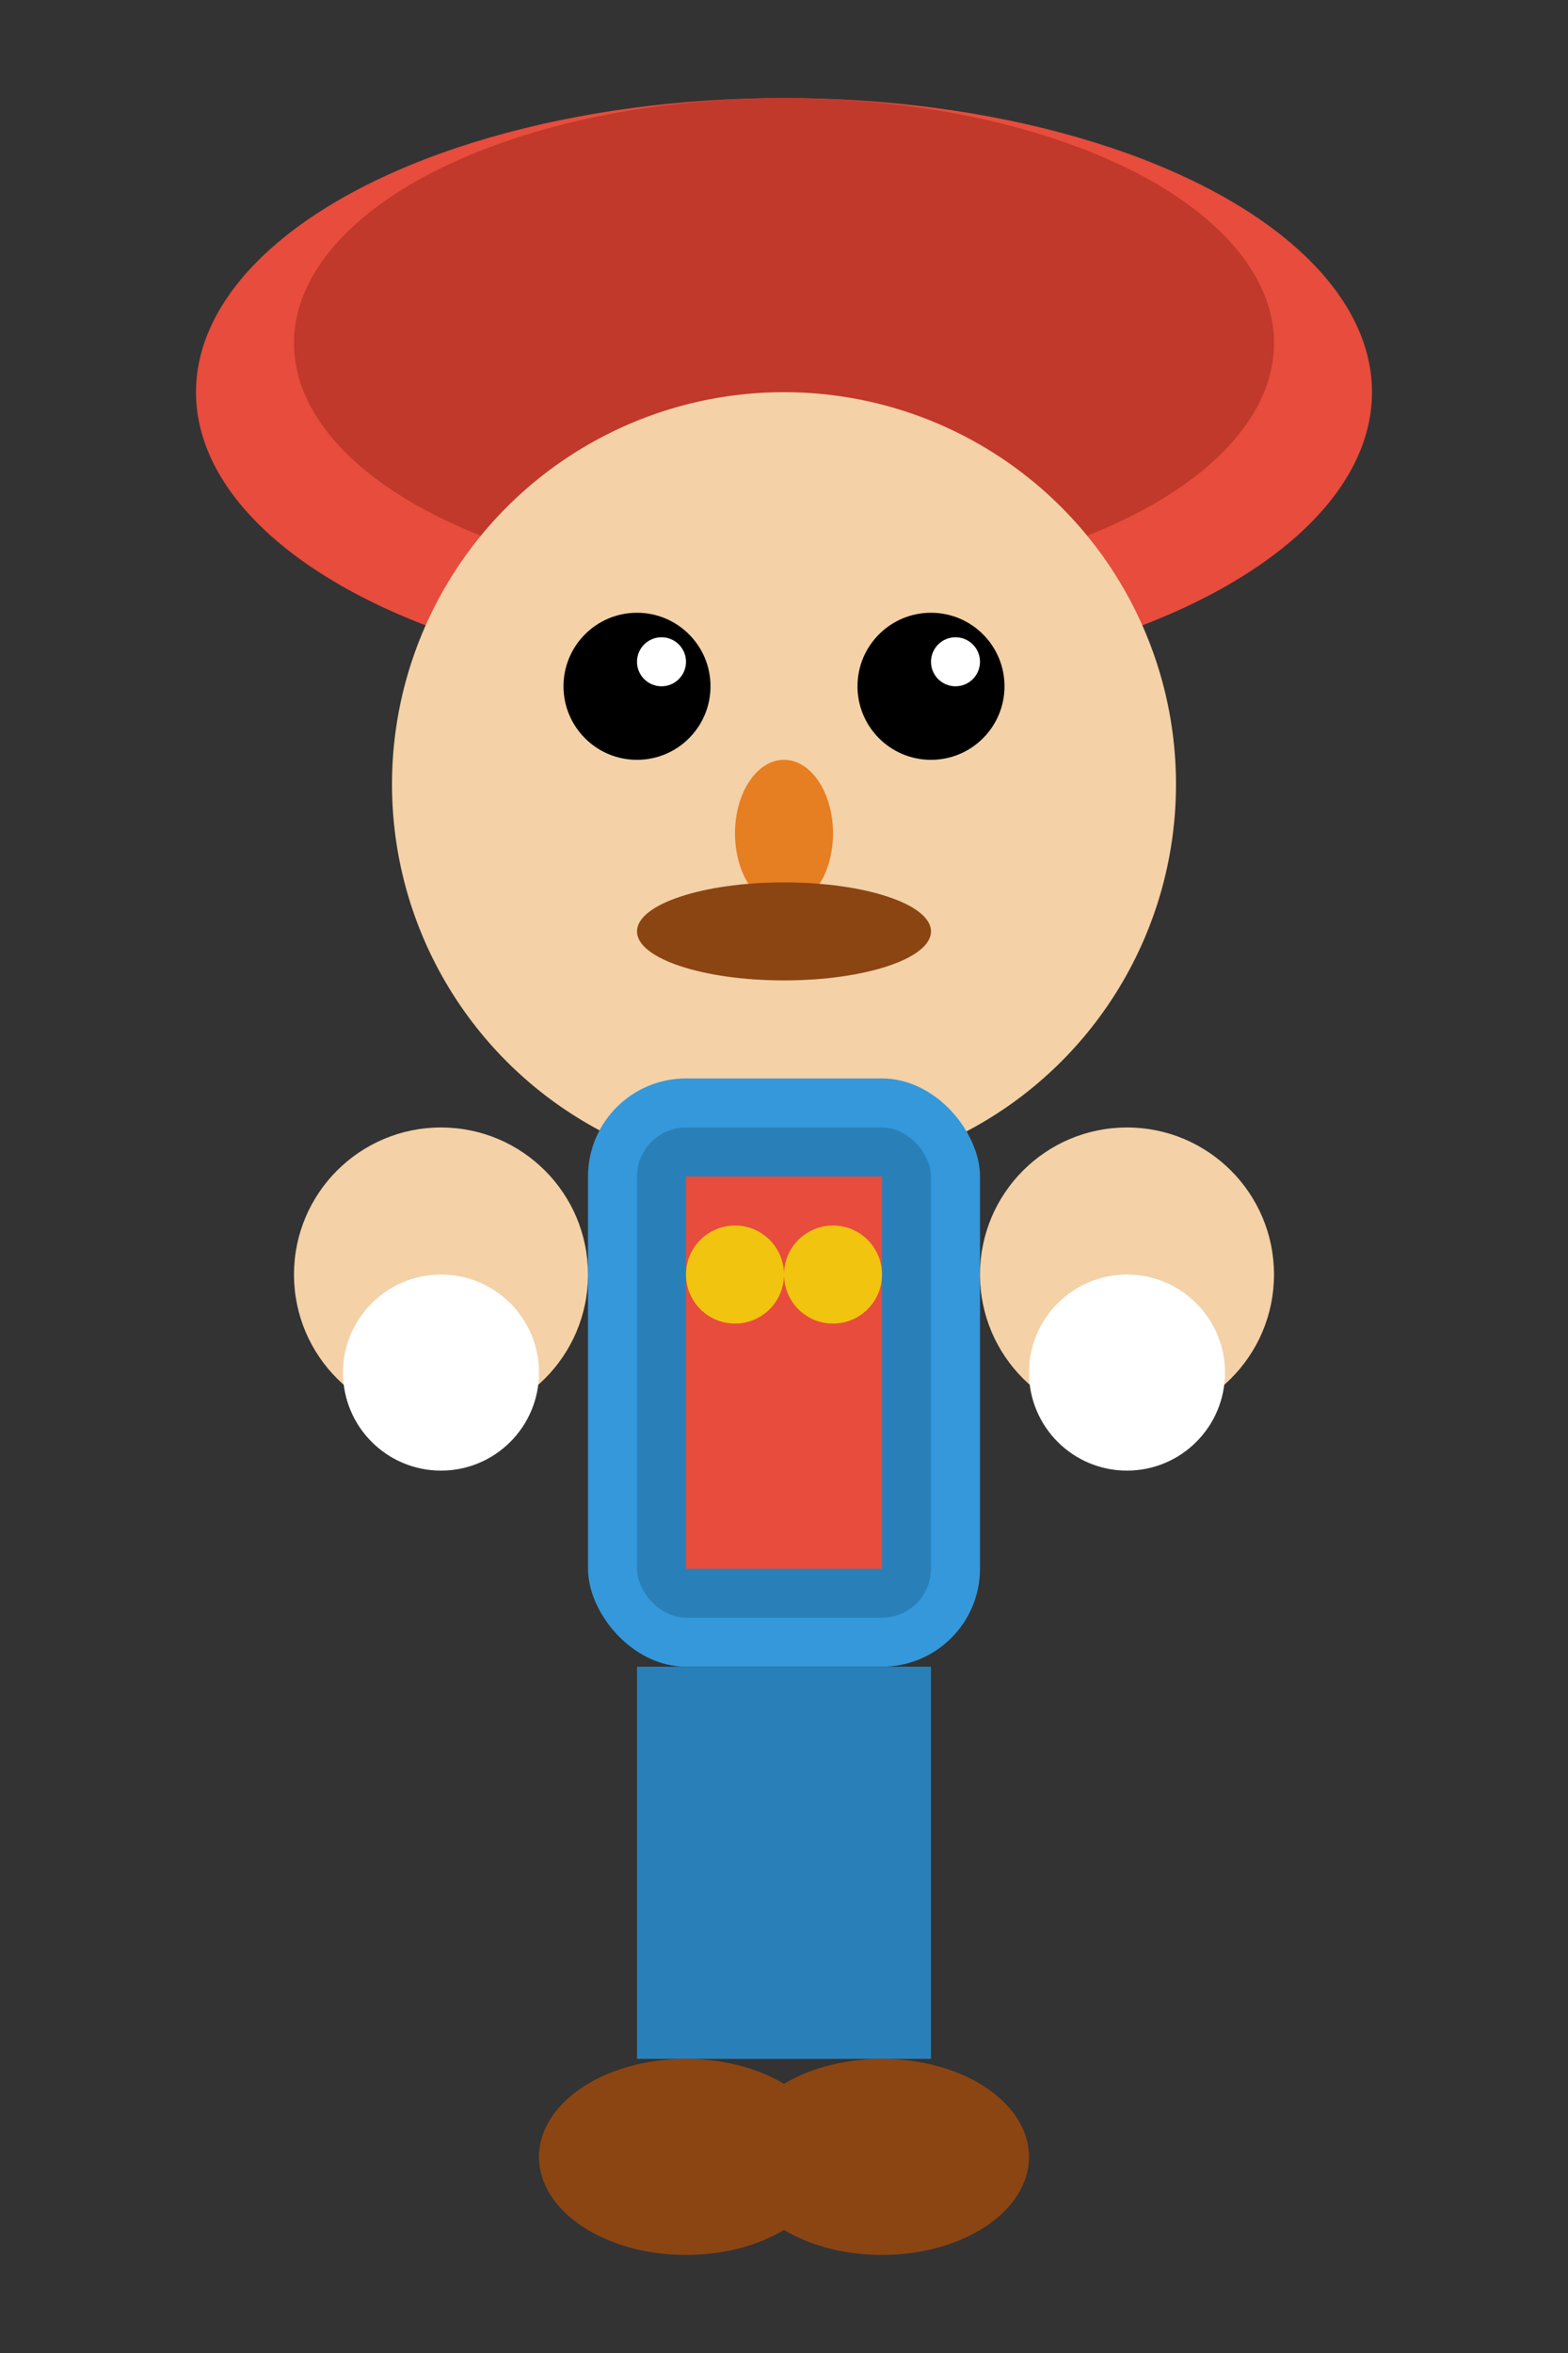 <svg width="32" height="48" viewBox="0 0 32 48" fill="none" xmlns="http://www.w3.org/2000/svg">
  <rect x="0" y="0" width="32" height="48" fill="#333333" stroke="none"/>
  <!-- Mario-style player character -->
  <!-- Hat -->
  <ellipse cx="16" cy="8" rx="12" ry="6" fill="#e74c3c"/>
  <ellipse cx="16" cy="7" rx="10" ry="5" fill="#c0392b"/>
  
  <!-- Head -->
  <circle cx="16" cy="16" r="8" fill="#f4d1a6"/>
  <circle cx="16" cy="15" rx="7" ry="6" fill="#f7dc6f"/>
  
  <!-- Eyes -->
  <circle cx="13" cy="14" r="1.5" fill="black"/>
  <circle cx="19" cy="14" r="1.5" fill="black"/>
  <circle cx="13.5" cy="13.5" r="0.5" fill="white"/>
  <circle cx="19.5" cy="13.5" r="0.5" fill="white"/>
  
  <!-- Nose -->
  <ellipse cx="16" cy="17" rx="1" ry="1.5" fill="#e67e22"/>
  
  <!-- Mustache -->
  <ellipse cx="16" cy="19" rx="3" ry="1" fill="#8b4513"/>
  
  <!-- Body -->
  <rect x="12" y="22" width="8" height="12" rx="2" fill="#3498db"/>
  <rect x="13" y="23" width="6" height="10" rx="1" fill="#2980b9"/>
  
  <!-- Overalls -->
  <rect x="14" y="24" width="4" height="8" fill="#e74c3c"/>
  <circle cx="15" cy="26" r="1" fill="#f1c40f"/>
  <circle cx="17" cy="26" r="1" fill="#f1c40f"/>
  
  <!-- Arms -->
  <circle cx="9" cy="26" r="3" fill="#f4d1a6"/>
  <circle cx="23" cy="26" r="3" fill="#f4d1a6"/>
  
  <!-- Gloves -->
  <circle cx="9" cy="28" r="2" fill="white"/>
  <circle cx="23" cy="28" r="2" fill="white"/>
  
  <!-- Legs -->
  <rect x="13" y="34" width="3" height="8" fill="#2980b9"/>
  <rect x="16" y="34" width="3" height="8" fill="#2980b9"/>
  
  <!-- Shoes -->
  <ellipse cx="14" cy="44" rx="3" ry="2" fill="#8b4513"/>
  <ellipse cx="18" cy="44" rx="3" ry="2" fill="#8b4513"/>
</svg>